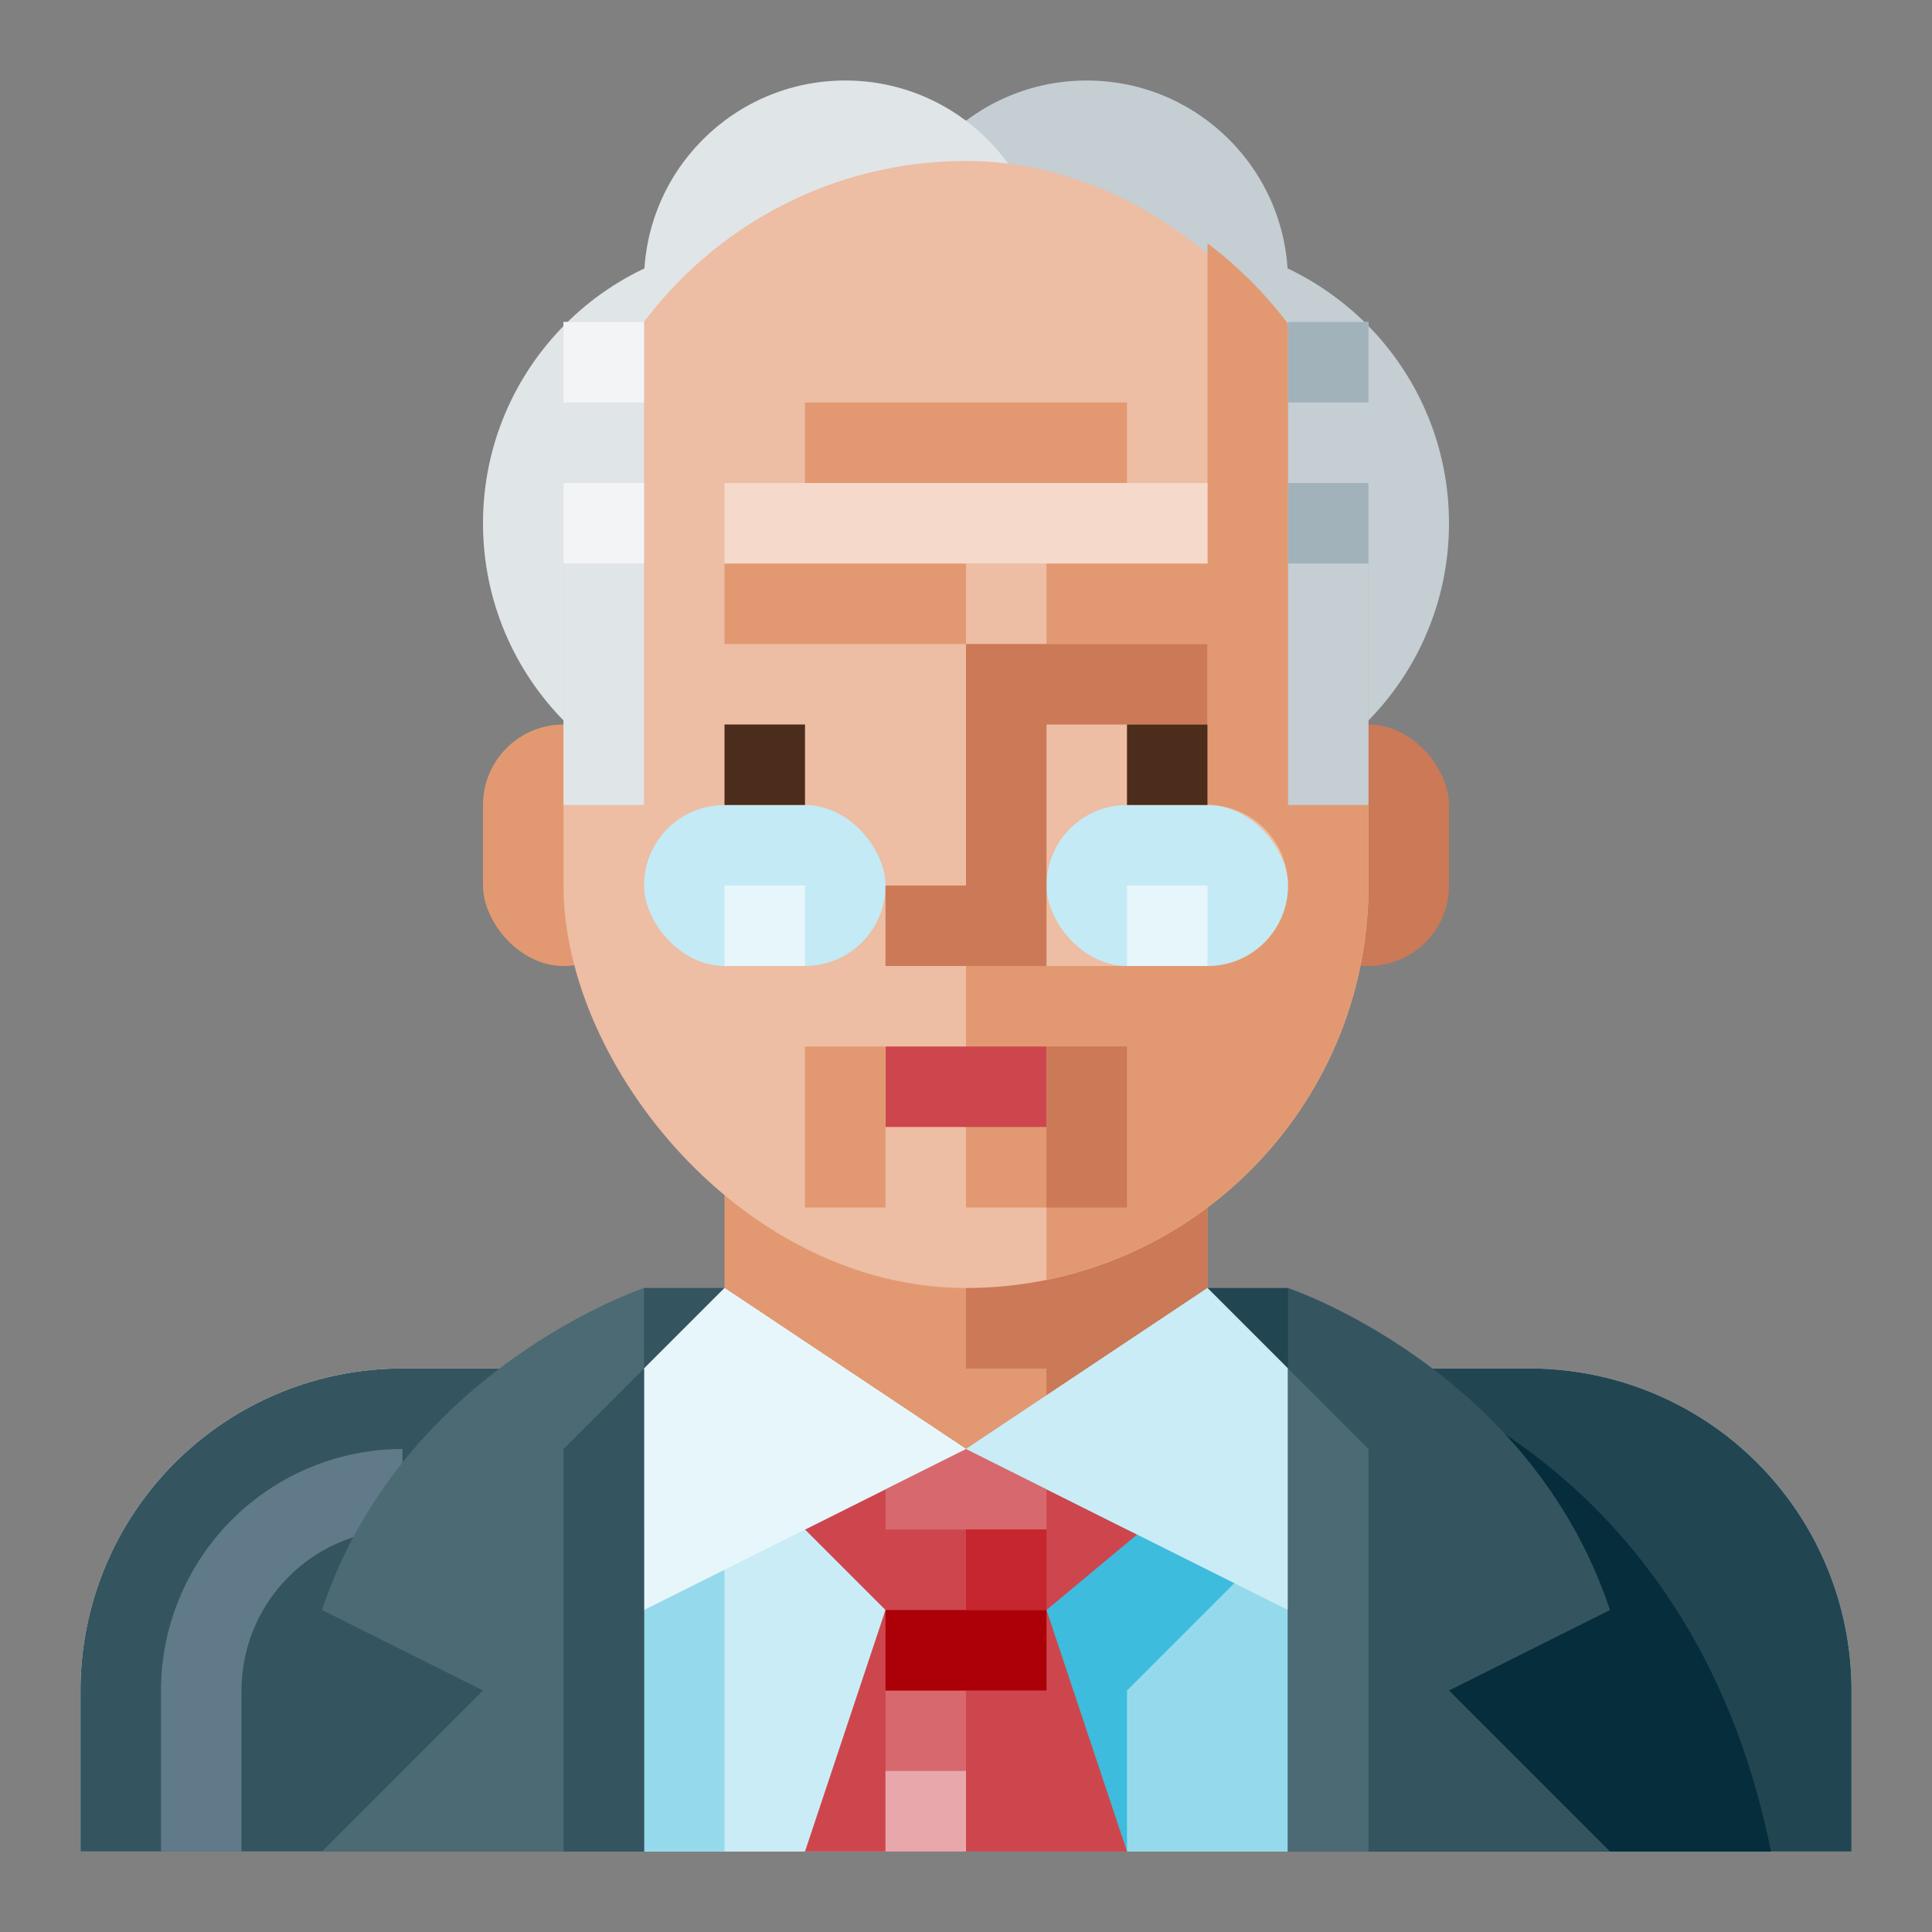 <svg xmlns="http://www.w3.org/2000/svg" viewBox="0 0 512 512"><rect x="0" y="0" width="512" height="512" fill="#808080" stroke="none"/><g data-name="Old Business Man"><circle cx="288" cy="74.667" r="53.333" style="fill:#c4ced3"/><circle cx="224" cy="74.667" r="53.333" style="fill:#e0e5e8"/><circle cx="309.333" cy="138.667" r="74.667" style="fill:#c4ced3"/><circle cx="202.667" cy="138.667" r="74.667" style="fill:#e0e5e8"/><rect x="341.333" y="192" width="42.667" height="64" rx="21.333" ry="21.333" style="fill:#cb7956"/><rect x="128" y="192" width="42.667" height="64" rx="21.333" ry="21.333" style="fill:#e29971"/><path d="M192 277.333v64a21.333 21.333 0 0 1-21.333 21.334h-64A85.333 85.333 0 0 0 21.333 448v42.667h469.334V448a85.333 85.333 0 0 0-85.334-85.333h-64A21.333 21.333 0 0 1 320 341.333v-64z" style="fill:#e29971"/><path d="M341.333 362.667A21.334 21.334 0 0 1 320 341.333v-64h-64v85.334h21.333V384h-42.666v21.333a21.333 21.333 0 1 0 42.666 0h85.334v-42.666z" style="fill:#cb7956"/><path d="M256 384v106.667h234.667V448a85.333 85.333 0 0 0-85.334-85.333h-64L320 341.333z" style="fill:#95daec"/><path style="fill:#3ebcdd" d="M298.667 448v42.667H256v-64l21.333-21.334h64L298.667 448z"/><path d="M192 341.333 256 384v106.667H21.333V448a85.333 85.333 0 0 1 85.334-85.333h64z" style="fill:#caecf6"/><path style="fill:#95daec" d="M170.667 405.333H192v85.333h-21.333z"/><path style="fill:#ce464d" d="m213.333 405.333 21.334 21.334-21.334 64h85.334l-21.334-64 24.001-20L256 384l-42.667 21.333z"/><path style="fill:#d7686d" d="M234.667 384h42.667v21.333h-42.667zM234.667 448H256v42.667h-21.333z"/><path style="fill:#e8a8ab" d="M234.667 469.333H256v21.333h-21.333z"/><path style="fill:#ab0008" d="M234.667 426.667h42.667V448h-42.667z"/><path style="fill:#c6262d" d="M256 405.333h21.333v21.333H256z"/><path d="M170.667 341.333H192l-21.333 21.334v128H21.333V448a85.333 85.333 0 0 1 85.334-85.333h42.666z" style="fill:#345460"/><path d="M64 490.667H42.667V448a64.07 64.07 0 0 1 64-64v21.333A42.716 42.716 0 0 0 64 448z" style="fill:#607a8a"/><path d="m320 341.333 21.333 21.334v128h149.334V448a85.333 85.333 0 0 0-85.334-85.333h-42.666l-21.334-21.334z" style="fill:#224552"/><path d="M362.667 362.667S448 384 469.333 490.667H362.667z" style="fill:#062d3c"/><path style="fill:#e7f6fa" d="m192 341.333-21.333 21.334v64L256 384l-64-42.667z"/><path style="fill:#caecf6" d="m256 384 85.333 42.667v-64L320 341.333 256 384z"/><path d="M170.667 341.333s-64 21.334-85.334 85.334L128 448l-42.667 42.667h85.334V341.333z" style="fill:#4c6a74"/><path d="M341.333 341.333s64 21.334 85.334 85.334L384 448l42.667 42.667h-85.334V341.333zM149.333 384l21.334-21.333v128h-21.334V384z" style="fill:#345460"/><path style="fill:#4c6a74" d="M341.333 362.667 362.667 384v106.667h-21.334v-128z"/><rect x="149.333" y="42.667" width="213.333" height="298.667" rx="106.667" ry="106.667" style="fill:#edbda4"/><path d="M320 64.483v84.85h-42.667v21.334H320v42.666a21.333 21.333 0 0 1 21.333 21.334A21.333 21.333 0 0 1 320 256h-64v64h21.333v19.184a106.69 106.69 0 0 0 85.334-104.517v-85.334c0-34.784-16.901-65.379-42.667-84.85z" style="fill:#e29971"/><rect x="170.667" y="213.333" width="64" height="42.667" rx="21.333" ry="21.333" style="fill:#c4eaf5"/><rect x="277.333" y="213.333" width="64" height="42.667" rx="21.333" ry="21.333" style="fill:#c4eaf5"/><path style="fill:#e7f6fa" d="M192 234.667h21.333V256H192zM298.667 234.667H320V256h-21.333z"/><path style="fill:#cb7956" d="M234.667 234.667V256h42.666v-64H320v-21.333h-64v64h-21.333z"/><path style="fill:#4c2c1a" d="M298.667 192H320v21.333h-21.333zM192 192h21.333v21.333H192z"/><path style="fill:#ce464d" d="M234.667 277.333h42.667v21.333h-42.667z"/><path style="fill:#e29971" d="M192 149.333h64v21.333h-64zM213.333 106.667h85.333V128h-85.333z"/><path style="fill:#f5d9cb" d="M192 128h128v21.333H192z"/><path style="fill:#e29971" d="M213.333 277.333h21.333V320h-21.333z"/><path style="fill:#cb7956" d="M277.333 277.333h21.333V320h-21.333z"/><path style="fill:#e0e5e8" d="M149.333 85.333h21.333v128h-21.333z"/><path style="fill:#f2f4f5" d="M149.333 85.333h21.333v21.333h-21.333zM149.333 128h21.333v21.333h-21.333z"/><path style="fill:#c4ced3" d="M341.333 85.333h21.333v128h-21.333z"/><path style="fill:#a2b2ba" d="M341.333 85.333h21.333v21.333h-21.333zM341.333 128h21.333v21.333h-21.333z"/></g></svg>